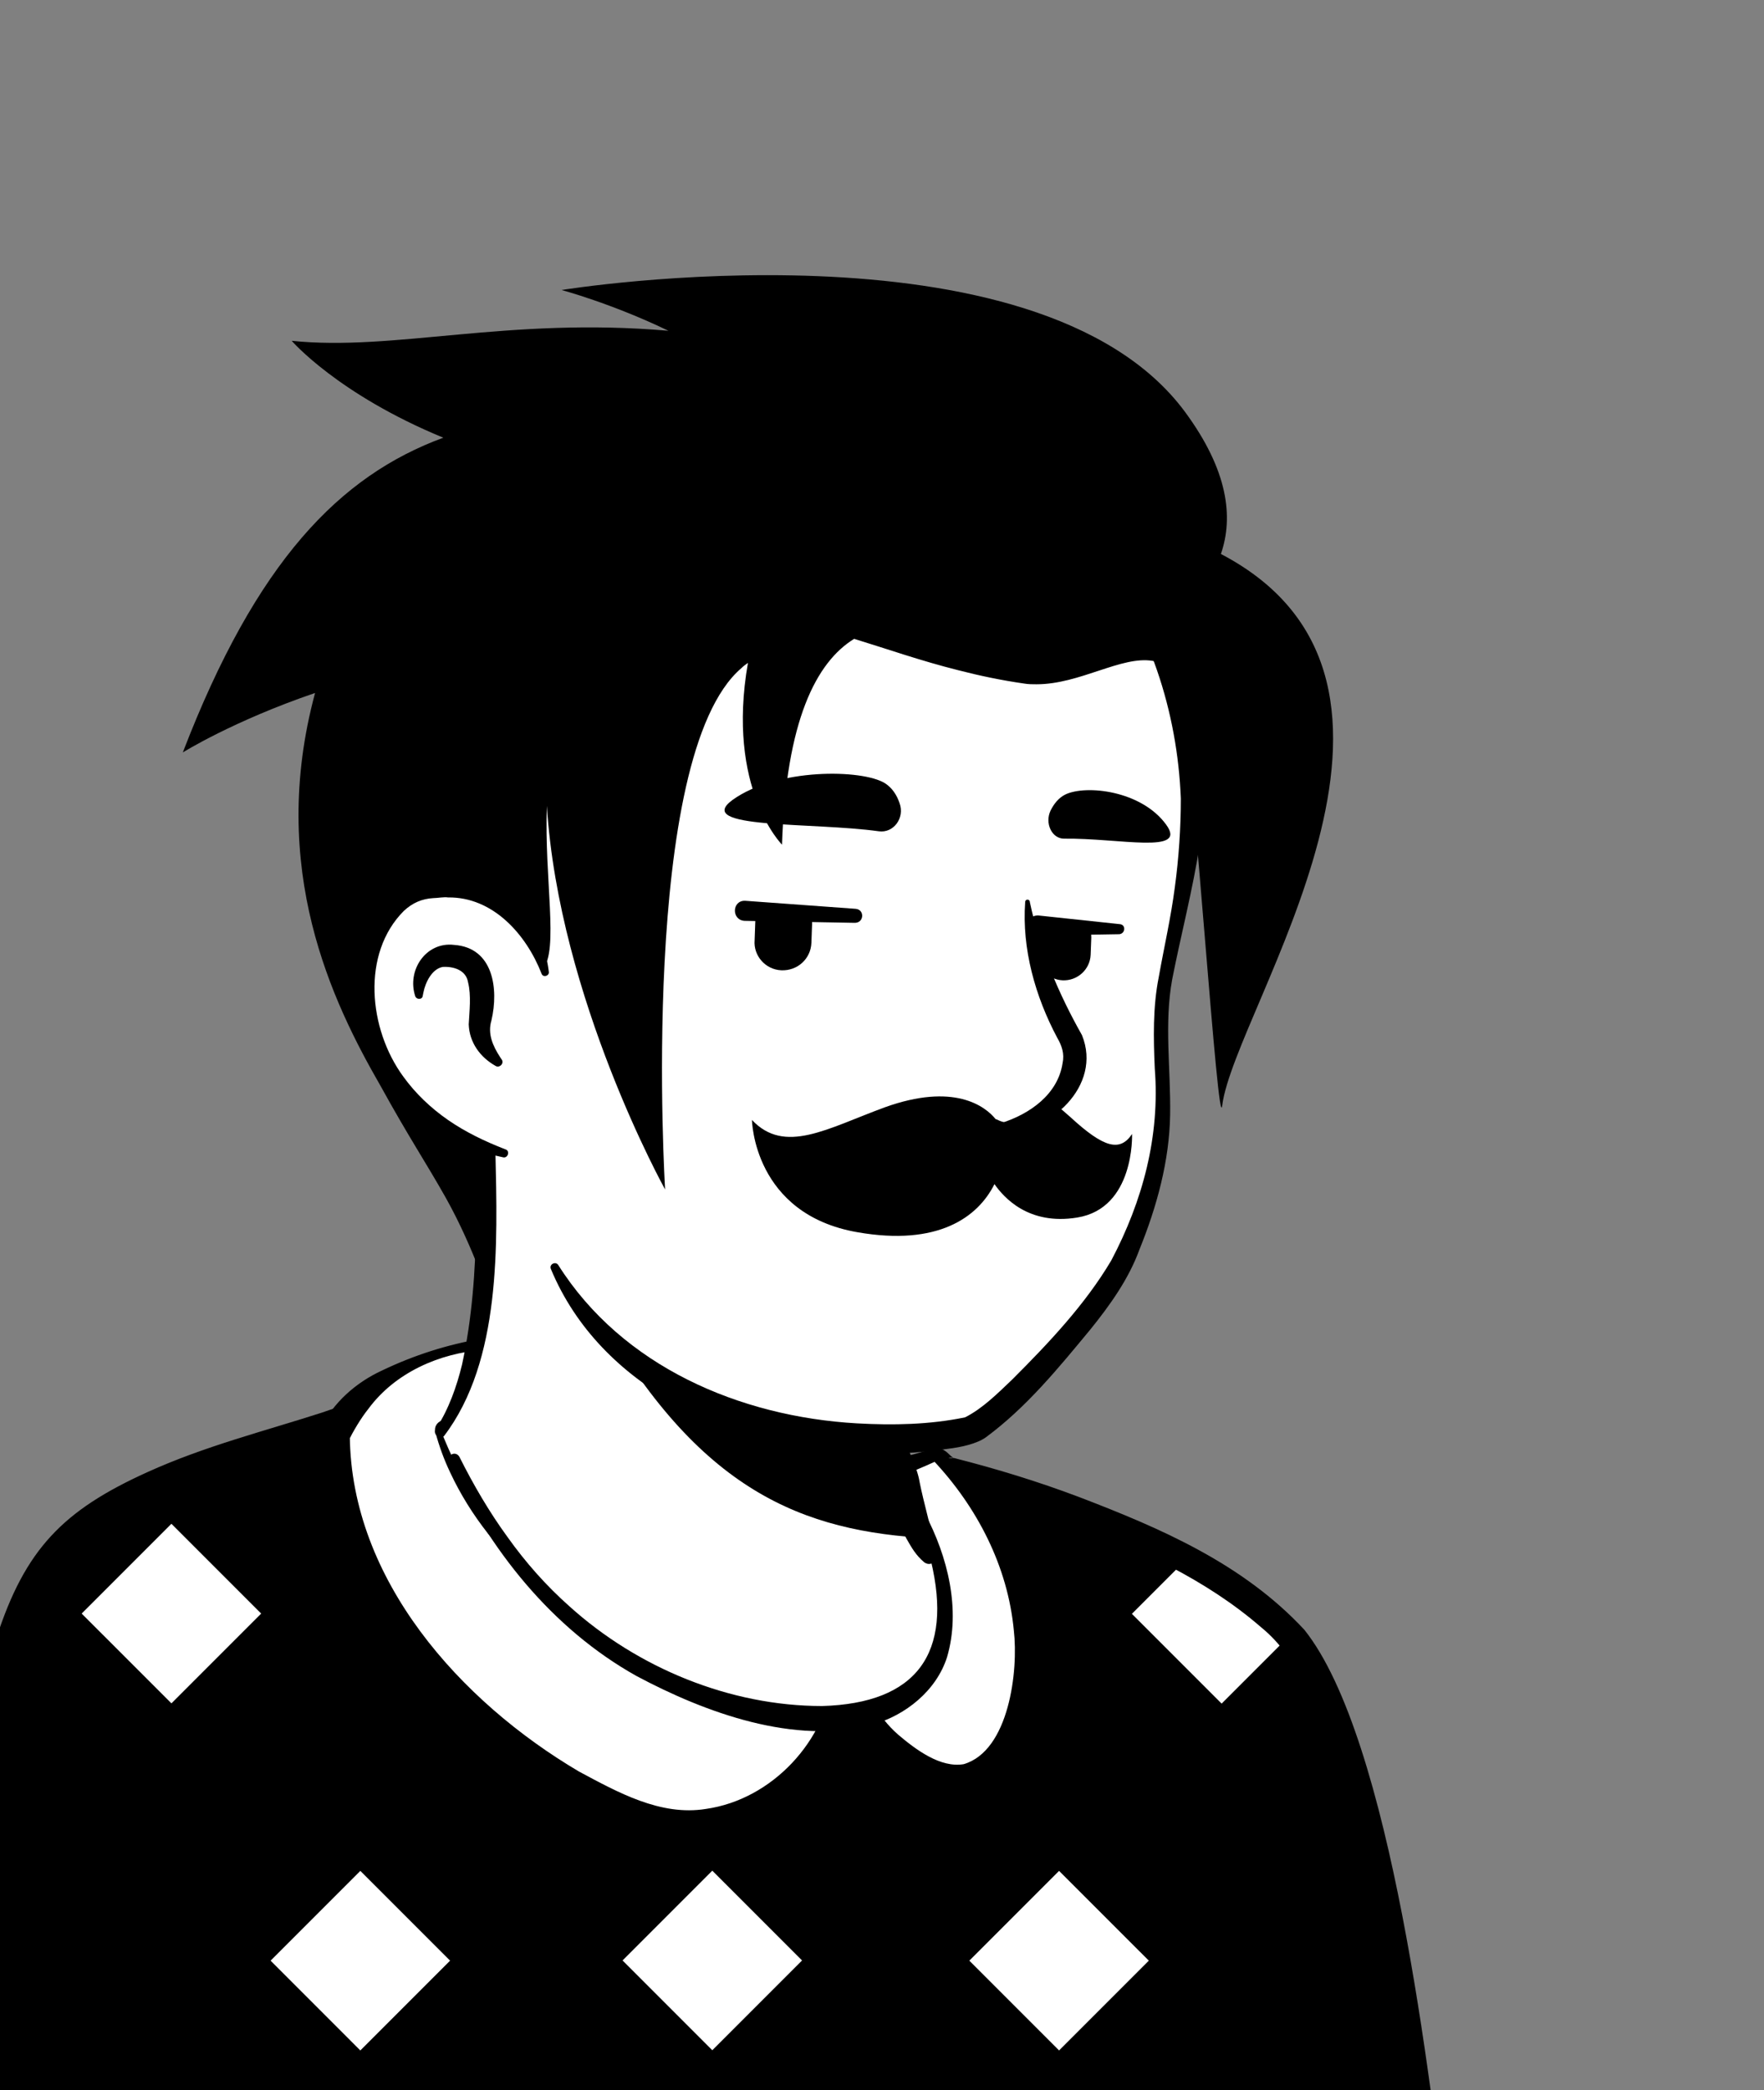 <svg width="233" height="276" viewBox="0 0 233 276" fill="none" xmlns="http://www.w3.org/2000/svg">
<rect x="0" y="0" width="233" height="276" fill="#808080" stroke="none"/>
<path d="M171.324 245.647C170.706 246.088 170.001 246.529 169.383 246.971C168.677 247.412 168.059 247.853 167.353 248.206C166.736 248.559 166.206 248.912 165.589 249.265C165.501 249.353 165.412 249.353 165.324 249.441C163.295 250.677 161.177 251.824 159.059 252.882C158.442 253.235 157.736 253.588 157.118 253.853C157.118 253.853 157.03 253.941 156.942 253.941C156.236 254.294 155.53 254.647 154.824 255C153.412 255.706 151.912 256.324 150.501 256.941C149.795 257.294 149.001 257.559 148.295 257.824C147.589 258.088 146.795 258.441 146.089 258.706C145.383 258.971 144.589 259.324 143.883 259.588C143.883 259.588 143.883 259.588 143.795 259.588C143.089 259.853 142.295 260.118 141.589 260.382C140 260.912 138.324 261.441 136.736 261.971C136.206 262.147 135.589 262.324 135.059 262.5C133.383 263.029 131.706 263.471 130.03 263.824C129.412 264 128.795 264.088 128.089 264.265C126.501 264.618 124.824 264.971 123.236 265.324C122.883 265.412 122.618 265.412 122.265 265.5C121.736 265.588 121.118 265.677 120.589 265.765C119.795 265.853 119.089 266.029 118.295 266.118C117.942 266.206 117.589 266.206 117.236 266.294C116.795 266.382 116.265 266.471 115.736 266.471C114.324 266.647 112.824 266.824 111.412 267C110.971 267.088 110.442 267.088 110.001 267.177H109.912C109.295 267.265 108.677 267.265 108.059 267.353C107.442 267.441 106.824 267.441 106.206 267.441C105.853 267.441 105.412 267.529 105.059 267.529C104.353 267.529 103.736 267.618 103.118 267.618C102.236 267.618 101.442 267.706 100.559 267.706C99.677 267.706 98.883 267.706 98.001 267.706C97.383 267.706 96.765 267.706 96.148 267.706C58.912 267.177 25.471 251.382 1.559 226.324C1.559 226.324 1.559 226.235 1.471 226.235C-1.176 223.853 1.118 211.147 11.795 203.118C25.206 192.971 57.324 186.618 57.324 186.618C57.324 186.618 69.765 184.588 115.912 194.206C142.912 199.853 163.471 208.059 174.942 230.294C177.324 234.882 179.706 241.941 171.324 245.647Z" fill="white"/>
<path d="M116.177 193.235C133.118 196.677 151.206 200.383 165.147 211.588C169.824 215.383 172.912 220.941 175.471 226.324C176.706 228.971 177.942 231.706 178.912 234.618C179.442 236.559 180.236 238.765 179.795 241.059C179.706 241.677 179.177 242.471 178.736 242.912C176.706 244.941 174.5 246.177 172.295 247.765C159.324 256.765 144.412 263.118 128.971 266.471C94.559 273.971 57.324 268.147 27.059 250.059C17 243.971 7.736 236.559 -0.206 227.824C-1.088 226.765 -1.088 225 -1.088 223.853C-1 221.206 -0.294 218.647 0.589 216.265C2.706 210.794 5.442 205.324 10.118 201.53C13.471 199.235 17.089 197.294 20.794 195.706C32.441 190.765 44.706 187.324 57.324 185.912C58.383 185.824 58.559 187.324 57.5 187.5C45.412 189.971 33.412 193.677 22.206 198.706C18.147 200.735 13.824 202.5 10.559 205.677C7.471 209.03 5.265 213.177 3.5 217.412C2.353 219.971 1.559 224.03 1.912 226.059C7.471 232.677 14 238.5 21.059 243.53C59.706 270.53 118.383 272.294 159.5 249.794C163.206 247.765 166.824 245.471 170.265 243.088C171.942 241.941 173.706 240.971 175.03 239.647C175.118 239.559 175.03 239.647 175.03 239.736C175.03 239.824 174.942 239.912 174.942 239.912C175.03 238.853 174.677 237.441 174.236 236.03C172.647 230.912 170.089 225.53 167.353 220.853C163.03 213.883 155.706 209.471 148.295 205.941C143.177 203.559 137.794 201.706 132.324 199.941C126.853 198.177 121.295 196.677 115.736 195.353C114.324 195 114.765 192.971 116.177 193.235Z" fill="black"/>
<path d="M189.413 298.765L-22.44 300.353C-22.44 300.353 -13.705 264.882 -3.47 234.441C0.324 223.147 2.001 208.765 11.001 201.971C21.148 194.294 35.442 191.471 44.883 188.118C49.913 186.353 53.707 186.441 57.236 185.471C57.236 185.912 57.324 186.265 57.324 186.706C57.324 186.706 66.854 215.03 91.648 225.088C111.854 233.294 123.854 227.824 125.707 218.735C126.854 212.912 123.236 203.382 121.383 200.294C120.324 199.412 119.618 198.088 119.265 196.765L118.56 193.853C120.236 193.5 121.824 193.059 123.413 192.53C123.942 192.353 125.001 193.941 125.442 193.765C136.824 196.765 159.765 204.265 170.354 215.912C183.413 229.853 189.413 298.765 189.413 298.765Z" fill="black"/>
<mask id="mask0_158_4192" style="mask-type:alpha" maskUnits="userSpaceOnUse" x="-23" y="185" width="213" height="116">
<path d="M189.413 298.765L-22.44 300.353C-22.44 300.353 -13.705 264.882 -3.47 234.441C0.324 223.147 2.001 208.765 11.001 201.971C21.148 194.294 35.442 191.471 44.883 188.118C49.913 186.353 53.707 186.441 57.236 185.471C57.236 185.912 57.324 186.265 57.324 186.706C57.324 186.706 66.854 215.03 91.648 225.088C111.854 233.294 123.854 227.824 125.707 218.735C126.854 212.912 123.236 203.382 121.383 200.294C120.324 199.412 119.618 198.088 119.265 196.765L118.56 193.853C120.236 193.5 121.824 193.059 123.413 192.53C123.942 192.353 125.001 193.941 125.442 193.765C136.824 196.765 159.765 204.265 170.354 215.912C183.413 229.853 189.413 298.765 189.413 298.765Z" fill="black"/>
</mask>
<g mask="url(#mask0_158_4192)">
<path d="M69.069 201.238L57.215 213.092L69.069 224.947L80.924 213.092L69.069 201.238Z" fill="white"/>
<path d="M115.556 201.211L103.702 213.065L115.556 224.919L127.411 213.065L115.556 201.211Z" fill="white"/>
<path d="M22.642 201.203L10.788 213.057L22.642 224.911L34.497 213.057L22.642 201.203Z" fill="white"/>
<path d="M161.361 201.237L149.507 213.092L161.361 224.946L173.215 213.092L161.361 201.237Z" fill="white"/>
<path d="M47.596 247.033L35.742 258.887L47.596 270.742L59.451 258.887L47.596 247.033Z" fill="white"/>
<path d="M94.085 247.006L82.231 258.86L94.085 270.714L105.939 258.86L94.085 247.006Z" fill="white"/>
<path d="M139.889 247.032L128.035 258.887L139.889 270.741L151.744 258.887L139.889 247.032Z" fill="white"/>
</g>
<path d="M191.089 300.265C128.089 300.882 39.589 302.294 -22.44 302.559C-23.676 302.559 -24.734 301.588 -24.734 300.353C-20.234 281.382 -14.764 262.588 -8.94 243.97C-7.97 240.882 -6.999 237.794 -5.94 234.794C-3.823 228.706 -2.499 222.441 -0.47 216.265C3.324 204.529 8.354 199.412 19.471 194.382C27.06 190.941 34.825 189 42.501 186.529L44.795 185.735C48.589 184.323 53.354 184.147 56.795 183.265C58.03 183 59.177 183.706 59.53 184.853C59.619 184.941 59.707 186.353 59.707 186.529L57.413 184.412C58.383 184.412 59.266 185.029 59.53 185.912C60.236 187.941 61.207 190.059 62.177 192.088C69.06 206.117 80.089 218.735 95.177 223.941C102.942 226.676 112.913 228.794 119.883 224.029C123.236 221.735 124.295 217.676 123.589 213.794C122.972 209.647 121.56 205.235 119.53 201.529L119.972 202.059C118.383 200.47 117.677 198.088 117.589 195.97L117.413 194.206C117.236 193.412 117.589 192.617 118.472 192.529C119.972 192.265 121.472 191.823 122.883 191.382C123.148 191.294 123.677 191.117 123.942 191.206C125.089 191.47 125.266 192.088 125.972 192.529C125.883 192.529 125.707 192.353 125.266 192.529H126.06C131.619 193.941 137.089 195.617 142.472 197.647C153.324 201.794 164.177 206.47 172.295 215.206C183.766 229.588 188.972 275.029 191.266 294.353C191.266 294.529 191.53 297.265 191.619 297.529L191.707 298.059V298.323V298.412C191.707 299.029 191.442 299.823 191.089 300.265ZM187.736 297.265C187.472 297.529 187.207 297.882 187.207 298.235C187.207 298.412 187.119 298.588 187.207 298.765V298.676C187.207 298.323 187.119 297.265 187.03 296.823C184.736 275.206 182.001 253.147 176.001 232.235C173.972 225.882 171.766 219.088 166.56 214.853C159.236 208.5 150.236 204.441 141.236 201C136.03 199.059 130.648 197.294 125.177 195.882L126.501 195.794C125.795 196.059 125.266 195.97 124.736 195.706C124.03 195.353 123.413 194.735 123.06 194.206C123.236 194.294 123.854 194.382 124.207 194.294H124.295H124.207L123.942 194.382C122.354 194.735 120.677 194.912 119.089 195.088L120.148 193.412C120.854 195.265 121.295 197.559 123.06 198.529C124.736 200.735 125.53 203.382 126.413 205.941C127.56 209.47 128.442 213.176 128.266 216.97C127.824 227.559 117.06 231.97 107.795 231.265C93.148 230.206 79.472 222.882 69.942 211.941C63.589 204.706 58.56 196.412 55.207 187.412L57.325 188.912C56.089 188.912 55.119 188.029 55.03 186.794L54.942 185.647L57.766 187.676C56.001 188.117 54.325 188.382 52.736 188.559C47.971 189.088 43.736 190.941 39.148 192.265C32.971 194.117 26.883 195.97 21.236 198.529C15.854 201.088 10.383 204 7.383 209.382C4.295 214.676 2.707 220.853 1.03 226.853C-0.558 233.029 -2.852 239.206 -4.793 245.382C-10.617 263.735 -15.734 282.265 -20.411 300.97L-22.617 298.147C38.266 297.706 126.06 297.265 187.736 297.265Z" fill="black"/>
<path d="M111.324 221.47C111.324 221.47 105.236 226.059 106.559 230.382C107.883 234.706 119.618 234 121.912 230.382C124.118 226.765 114.148 220.588 111.324 221.47Z" fill="black"/>
<path d="M111.147 221.294C111.236 221.382 111.236 221.382 111.324 221.47C111.324 221.382 111.324 221.294 111.324 221.294C111.324 221.294 111.236 221.294 111.147 221.294Z" fill="white"/>
<path d="M87.765 217.765C62.971 207.706 58.736 188.824 58.736 188.824L72.236 183.088C72.236 182.647 75.854 178.941 75.765 178.588C75.677 177.265 66.677 175.853 56.795 179.118C55.206 179.647 53.265 180.706 51.501 181.677C48.324 183.53 45.765 186.177 44.177 189.441C44.177 189.53 44.089 189.53 44.089 189.618C43.912 212.824 67.118 232.324 84.854 238.765C95.618 242.647 107.177 235.236 110.618 224.383C110.883 223.412 111.148 222.53 111.324 221.559C111.236 221.471 111.236 221.471 111.148 221.383C105.412 222.53 97.471 221.736 87.765 217.765Z" fill="white"/>
<path d="M87.324 219C75.589 214.323 64.824 205.941 59.441 194.382C58.647 192.706 58.03 191.029 57.5 189.088C57.324 188.471 57.677 187.853 58.294 187.588C61.824 186.088 67.471 183.706 70.912 182.206C71.089 182.118 71.53 181.941 71.706 181.853C71.442 181.941 70.912 182.382 70.912 183C70.912 183.794 71.706 184.323 72.236 184.323L70.912 183.088C70.912 182.823 71 182.47 71 182.47C71.353 181.676 72.059 180.97 72.589 180.353C72.942 180 74.353 178.235 74.53 178.059C74.442 178.323 74.442 178.853 74.618 179.029C74.794 179.294 74.706 179.118 74.53 179.029C71.177 177.882 67.383 177.882 63.853 178.235C58.03 178.676 52.206 181.235 48.677 186C47.618 187.323 46.647 189 45.941 190.412C45.941 190.323 45.941 190.412 46.118 189.971C46.206 189.088 46.118 189.706 46.206 189.529V189.618C46.383 208.588 60.765 224.647 76.471 233.912C81.589 236.647 87.236 239.823 93.236 238.853C101.971 237.618 109.206 229.853 110.089 221.118L110.442 222.265L110.265 222.088L111.5 222.441C103.206 224.206 94.912 222 87.324 219ZM88.294 216.618C95.353 219.441 103.294 221.559 110.883 220.059C111.324 219.97 111.765 220.147 112.118 220.412C112.471 220.676 112.736 221.206 112.647 221.735C110.53 231 102.853 238.941 93.324 240.176C90.236 240.618 86.971 240.176 84.059 239.029C78.324 236.912 72.853 234 67.824 230.471C54.324 221.294 42.059 206.823 42.059 189.618V189.529C42.059 189.353 41.971 189.971 42.147 189.088C42.236 188.647 42.324 188.735 42.324 188.647C44 185.206 47 182.559 50.441 180.971C54.677 178.941 59.089 177.529 63.765 176.735C66.147 176.294 77.265 174.794 77.177 178.765C77 179.471 76.559 179.912 76.206 180.441C75.589 181.235 74.353 182.647 73.736 183.441C73.736 183.441 73.559 183.618 73.647 183.618V183.529C73.647 183.529 73.736 183.265 73.736 183.088L72.412 181.853C72.589 181.853 73.118 181.941 73.294 182.294C73.824 182.823 73.736 183.794 73.206 184.235C72.765 184.5 72.942 184.412 72.853 184.412H72.765L72.677 184.5C72.324 184.676 71.618 184.941 71.177 185.118C68.089 186.441 62.53 188.823 59.353 190.147L60.147 188.647C60.589 190.147 61.206 191.823 61.912 193.323C67.206 204.088 77.177 212.118 88.294 216.618Z" fill="black"/>
<path d="M134.971 215.117C133.56 202.853 126.942 195.97 123.589 192.441C122.001 192.97 119.354 193.588 117.677 193.941C117.677 193.941 123.412 201.353 121.912 211.412C121.207 216.176 117.589 219.794 111.412 221.206C111.412 221.294 111.412 221.294 111.324 221.382C113.618 224.029 115.56 229.764 122.883 233.206C127.912 235.588 131.089 232.853 133.295 227.823C135.148 223.5 135.412 218.559 134.971 215.117Z" fill="white"/>
<path d="M133.913 215.294C133.119 206.823 129.06 198.97 123.236 192.794L123.766 192.882C121.824 193.764 119.971 194.558 117.942 195.264L118.736 193.147C122.177 198.088 123.854 204 123.413 210C123.236 216.706 117.854 221.294 111.677 222.529L112.648 221.647L112.56 221.823L112.295 220.5C114.589 223.588 115.824 226.588 118.648 229.058C120.942 231 124.207 233.47 127.295 232.941C133.295 231.176 134.53 220.588 133.913 215.294ZM136.03 215.029C136.648 220.676 135.677 226.5 132.589 231.264C128.442 237.794 121.913 234.882 117.148 230.823C114.324 228.529 112.383 225 110.266 222.264C109.56 221.47 110.089 220.058 111.06 219.882C113.619 219.264 116.089 218.206 117.854 216.441C123.236 211.147 120.501 200.206 116.619 194.647L116.442 193.941C116.266 193.323 116.619 192.706 117.148 192.529C119.266 192.264 121.383 192.176 123.413 191.823C123.589 191.735 123.766 191.823 123.942 191.911C130.471 198.088 134.971 206.206 136.03 215.029Z" fill="black"/>
<path d="M124.47 216.706C122.618 225.795 110.618 231.265 90.412 223.059C69.412 214.589 60.323 194.383 58.029 188.383C70.471 165.089 61.823 148.942 61.823 148.942C90.5 146.471 115.559 180 115.559 180L119.441 196.589C119.794 198 120.5 199.236 121.559 200.118C123.412 203.383 125.618 210.883 124.47 216.706Z" fill="white"/>
<path d="M57.589 188.648C59.265 186.089 60.324 183.089 61.03 180.177C62.353 174.089 62.794 167.912 62.883 161.736V159.442C62.618 157.148 61.824 154.765 60.942 152.648C59.794 149.824 63.942 148.059 65.265 150.883C65.442 151.236 65.442 151.854 65.442 152.206C65.706 164.206 66.236 179.648 58.648 189.618C58.118 190.148 57.059 189.354 57.589 188.648Z" fill="black"/>
<path d="M116.53 179.824C117.853 180.618 118.294 181.677 118.471 182.736C119 184.854 118.824 187.148 119.353 189.354C119.794 191.471 121.118 193.501 121.471 195.707C121.912 198.001 123.236 202.854 123.765 205.236C123.941 205.765 123.588 206.383 122.971 206.471C122.618 206.56 122.353 206.471 122.088 206.295C120.941 205.324 120.412 204.354 119.706 203.118C118.559 201.001 117.765 199.06 117.059 196.677C116.441 194.56 116.706 192.265 116.177 190.06C115.736 187.942 114.5 185.912 114.059 183.707C113.794 182.648 113.706 181.501 114.5 180.177C115.03 179.648 115.912 179.471 116.53 179.824Z" fill="black"/>
<path d="M122.883 203.118C106.03 202.236 92.265 196.942 78.853 173.03C90.148 183 103.471 186.794 117.501 188.559L119.354 196.677C119.706 198.089 121.824 202.236 122.883 203.118Z" fill="black"/>
<path d="M122.176 199.853C125.176 205.5 126.941 212.559 125.088 218.824C123.676 223.236 119.618 226.5 115.206 227.736C104.97 230.471 93.147 226.147 84.059 221.294C72.853 215.03 64.559 204.53 59.265 193.059C58.912 192.177 60.147 191.471 60.676 192.353C62.529 196.059 64.647 199.677 67.029 202.941C69.412 206.294 72.147 209.383 75.235 212.118C84.235 220.236 96.412 225.265 108.588 225.265C121.118 224.912 125.882 218.294 122.97 206.118C122.529 204.177 121.823 202.147 120.853 200.471C120.323 199.765 121.647 198.971 122.176 199.853Z" fill="black"/>
<path d="M156.324 93.883C157.912 101.294 158.706 107.294 154.383 127.059C150.147 146.736 160.471 150.794 136.03 182.294C126.059 195.177 101.883 191.559 82.294 178.236C75.677 173.736 72.853 162.177 67.912 153.971C64.03 147.53 62.265 154.236 57.147 148.677C50.177 141.089 41.794 125.824 45.941 98.824C52.647 55.059 87.324 49.941 113 54.794C138.853 59.736 152.088 74.383 156.324 93.883Z" fill="white"/>
<path d="M61.558 156.529C59.529 153.088 56.882 150.088 54.411 146.912C52.029 143.647 50.088 140.029 48.499 136.324C37.999 110.559 42.058 74.294 67.823 59.118C78.499 52.941 91.382 51.441 103.382 52.412C129.058 54.265 152.617 66.088 158.176 93.265C161.176 105.265 157.117 117.618 154.823 129.353C153.764 135.176 154.647 141.176 154.558 147.176C154.47 153.265 152.794 159.353 150.5 165C149.088 168.882 146.617 172.324 144.058 175.5C139.823 180.618 135.588 185.824 130.205 189.794C128.97 190.676 126.764 191.118 125.264 191.294C121.117 191.912 117.058 192.088 112.911 191.824C96.676 191.118 79.294 183.265 72.764 167.559C72.499 166.941 73.382 166.5 73.735 167.029C82.205 180.441 97.735 187.059 113.176 187.941C117.941 188.206 122.794 188.118 127.47 187.147C129.764 186 131.794 183.971 133.735 182.118C138.5 177.353 143.352 172.235 146.794 166.412C150.941 158.559 153.235 150 152.529 141.088C152.352 137.118 152.264 132.971 153.058 129C153.764 125.029 154.647 121.235 155.176 117.176C155.705 113.294 155.97 109.324 155.97 105.441C155.529 94.059 151.823 82.323 144.588 73.5C128.617 53.647 90.853 48.441 69.588 62.029C56.176 70.323 49.911 85.853 47.882 100.941C44.794 119.029 45.676 136.853 60.058 150L64.294 154.412C65.97 156.353 62.97 158.647 61.558 156.529Z" fill="black"/>
<path d="M71.97 128.471C71.97 128.471 69.234 115.235 56.352 116.824C45.234 118.235 41.352 144.883 66.587 152.294" fill="white"/>
<path d="M65.441 140.735C63.412 139.588 62 137.647 61.912 135.265C62 133.5 62.265 131.471 61.823 129.706C61.559 128.029 59.794 127.588 58.47 127.676C57.059 127.941 56.176 129.706 55.912 131.118C55.912 131.206 55.823 131.471 55.823 131.559C55.735 132 55.029 132 54.853 131.559C53.706 128.118 56.265 124.323 59.97 124.765C65.176 125.118 65.882 130.588 64.912 134.735C64.382 136.5 65.088 138.088 66.059 139.588L66.235 139.853C66.676 140.382 65.97 141.088 65.441 140.735Z" fill="black"/>
<path d="M136.029 119.118C137.352 125.382 139.823 131.206 142.911 136.676C145.646 143.382 138.588 149.735 132.323 149.47C131.617 149.47 131.529 148.5 132.146 148.323C136.117 147.088 139.735 144.441 140.352 140.382C140.617 139.147 140.264 138.088 139.646 137.029C136.735 131.559 134.97 125.294 135.411 119.118C135.411 118.676 136.029 118.676 136.029 119.118Z" fill="black"/>
<path d="M71.53 128.559C69.5 123.353 65.088 118.412 59.177 118.5C58.647 118.412 57.765 118.588 57.235 118.588C55.735 118.676 54.5 119.206 53.353 120.265C47.706 125.912 48.677 135.882 53.265 142.147C54.853 144.353 56.883 146.294 59.177 147.882C61.471 149.471 64.03 150.706 66.765 151.765C67.382 151.941 67.118 152.912 66.5 152.823C60.588 151.588 54.941 148.676 51.059 143.823C45.059 136.588 43.824 124.5 50.971 117.441C52.559 116.029 54.765 114.971 56.971 114.971C57.677 114.971 58.735 114.794 59.441 114.971C63.147 115.147 66.677 117 68.971 119.912C71 122.382 72.147 125.382 72.5 128.382C72.5 128.912 71.706 129.088 71.53 128.559Z" fill="black"/>
<path d="M129.324 158.294C123.677 163.677 113.001 159.353 110.177 152.824C109.824 152.03 110.706 151.324 111.412 151.677C112.912 152.471 114.236 153.265 115.648 153.883C119.706 155.736 123.942 157.236 128.442 156.794C129.324 156.618 129.942 157.677 129.324 158.294Z" fill="black"/>
<path d="M107.264 121.853C107.264 121.941 107.264 122.03 107.264 122.03L107.176 124.5C107.087 126.618 105.323 128.206 103.205 128.118C101.087 128.029 99.499 126.177 99.675 124.147L99.764 121.677C99.764 121.235 99.94 120.706 100.117 120.353L107.176 120.706C107.176 121.059 107.264 121.412 107.264 121.853Z" fill="black"/>
<path d="M144.146 123.794L144.058 126.088C143.969 128.03 142.293 129.53 140.352 129.441C138.411 129.353 136.911 127.677 136.999 125.735L137.087 123.441C137.087 123 137.175 122.559 137.352 122.206L143.969 122.471C144.058 122.912 144.146 123.353 144.146 123.794Z" fill="black"/>
<path d="M116.087 109.765C118.029 110.029 119.529 108 118.823 106.059C118.47 105 117.852 104.029 116.881 103.412C113.881 101.559 102.676 101.382 96.764 105.618C91.47 109.5 107.264 108.529 116.087 109.765Z" fill="black"/>
<path d="M140.529 110.735C138.941 110.735 137.97 108.706 138.764 107.03C139.205 106.147 139.823 105.353 140.705 104.912C143.441 103.588 150.764 104.382 154.029 108.882C156.941 112.853 147.852 110.647 140.529 110.735Z" fill="black"/>
<path d="M112.91 121.853L98.352 121.588C96.587 121.5 96.675 118.853 98.44 118.941L112.999 120C114.234 120.088 114.146 121.853 112.91 121.853Z" fill="black"/>
<path d="M147.853 123.353L137.088 123.529C135.323 123.529 135.235 120.971 137 120.882C137.088 120.882 137.088 120.882 137.176 120.882L147.941 122.029C148.735 122.118 148.647 123.265 147.853 123.353Z" fill="black"/>
<path d="M161.264 73.147C162.941 68.294 162.235 62.118 156.499 54.353C136.999 28.059 74.176 38.294 74.176 38.294C74.176 38.294 80.794 40.059 88.294 43.677C67.117 41.824 52.029 46.412 38.529 45C38.529 45 44.617 52.059 58.558 57.794C44.882 62.824 33.852 74.118 24.146 99.353C24.146 99.353 30.764 95.206 41.617 91.5C35.352 114.706 43.911 132.353 50.264 143.382C54.058 150.265 56.176 153.353 58.911 158.206C62.705 165 64.823 171.971 64.823 171.971C65.705 156.265 63.588 151.324 63.588 151.324C41.529 142.853 45.499 118.235 56.264 116.824C67.558 115.412 71.088 125.471 71.705 127.941C73.823 125.471 71.882 116.03 72.235 106.412C73.823 131.824 87.852 157.059 87.852 157.059C87.852 157.059 84.323 99.882 97.911 88.235C98.176 87.971 98.529 87.706 98.794 87.529C95.882 104.118 103.294 111.53 103.294 111.53C103.823 95.206 107.794 87.441 112.823 84.353C117.147 85.677 121.646 87.265 126.588 88.5C129.323 89.206 132.235 89.824 135.323 90.265C135.852 90.353 136.382 90.353 136.911 90.353C142.647 90.353 148.117 86.559 152.264 87.265C153.676 87.529 154.735 88.588 155.176 90C155.529 91.324 155.882 92.647 156.235 94.059C157.647 100.324 160.911 150.618 161.441 145.941C163.117 133.059 193.647 90.088 161.264 73.147Z" fill="black"/>
<path d="M142.295 160.764C135.854 161.823 132.589 158.117 131.354 156.353C129.148 160.764 123.854 164.559 113.265 162.706C99.501 160.323 99.324 147.882 99.324 147.882C103.648 152.47 109.207 149.029 116.883 146.206C125.971 142.941 130.118 146.029 131.53 147.794C131.707 147.617 133.648 149.823 137.618 145.676C138.501 144.794 140.089 146.382 141.412 147.529C145.824 151.588 147.942 152.117 149.53 149.735C149.53 149.823 149.883 159.529 142.295 160.764Z" fill="black"/>
</svg>

